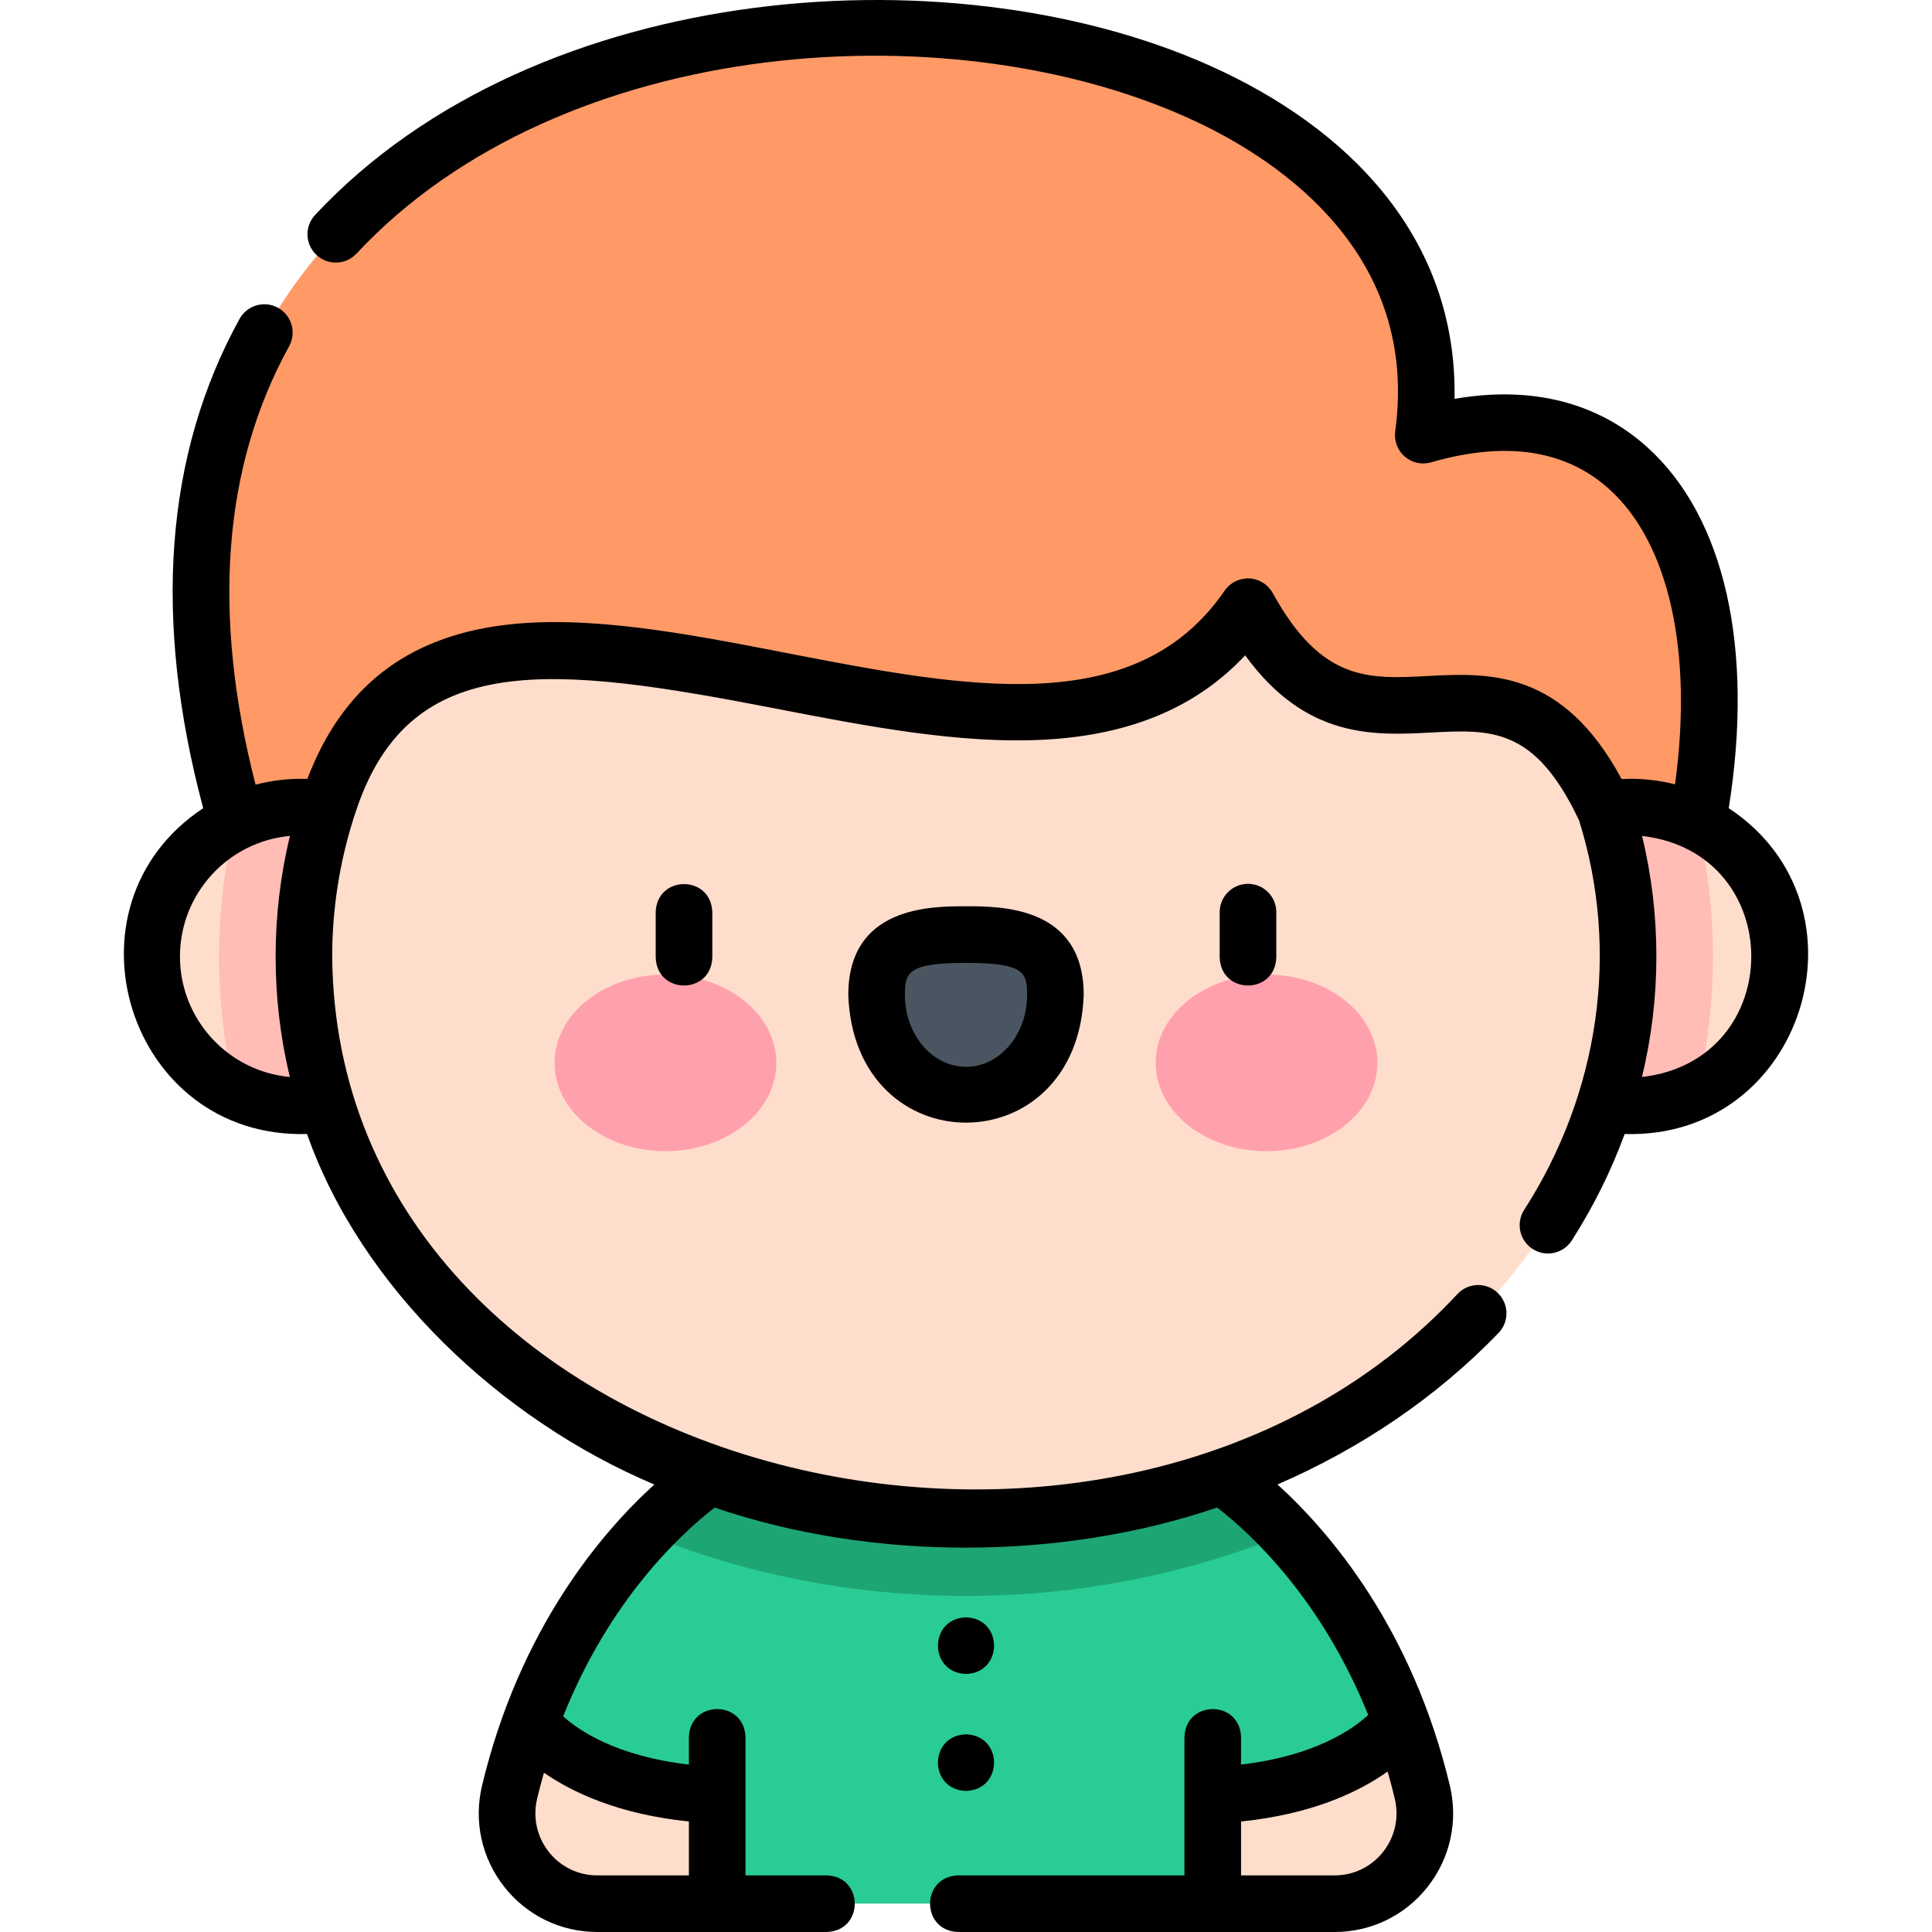<svg xmlns="http://www.w3.org/2000/svg" version="1.1" xmlns:xlink="http://www.w3.org/1999/xlink" xmlns:svgjs="http://svgjs.com/svgjs" width="512" height="512" x="0" y="0" viewBox="0 0 512 512" style="enable-background:new 0 0 512 512" xml:space="preserve" class=""><g><g xmlns="http://www.w3.org/2000/svg"><path d="m377.175 115.341c21.326-156.134-389.739-159.656-314.706 101.864l387.268 1.52c13.08-69.637-13.959-120.328-72.562-103.384z" fill="#ff9966" data-original="#ff9966"></path><g><path d="m353.69 504.464h-195.4c-15.5 0-26.85-14.52-23.23-29.6 1.57-6.54 3.44-12.67 5.53-18.38 8.38-22.93 20.26-39.3 30.34-50.12 10.88-11.67 19.66-16.88 19.66-16.88h130.8s8.78 5.21 19.66 16.88c10.08 10.82 21.96 27.19 30.34 50.12 2.09 5.71 3.96 11.84 5.53 18.38 3.62 15.08-7.73 29.6-23.23 29.6z" fill="#29cc95" data-original="#29cc95" class=""></path><path d="m341.05 406.364c-26.15 10.77-55.11 16.58-85.06 16.58s-58.91-5.81-85.06-16.58c10.88-11.67 19.66-16.88 19.66-16.88h130.8s8.78 5.21 19.66 16.88z" fill="#1ea574" data-original="#1ea574" class=""></path><g fill="#fdc"><path d="m190.07 475.734v28.73h-31.78c-15.5 0-26.85-14.52-23.23-29.6 1.57-6.54 3.44-12.67 5.53-18.38h.01s11.91 17.61 49.47 19.25z" fill="#ffddcc" data-original="#ffddcc"></path><path d="m353.69 504.464h-32.29v-28.73c37.55-1.64 49.46-19.25 49.46-19.25h.53c2.09 5.71 3.96 11.84 5.53 18.38 3.62 15.08-7.73 29.6-23.23 29.6z" fill="#ffddcc" data-original="#ffddcc"></path></g></g><g fill="#fdc"><path d="m87.651 214.688-2.83 78.03c-1.66.22-3.35.33-5.07.33-6.3 0-12.24-1.47-17.52-4.09-13.06-6.46-22.04-19.93-22.04-35.49 0-15.58 9-29.06 22.09-35.51 5.27-2.6 11.19-4.06 17.47-4.06 2.71 0 5.35.28 7.9.79z" fill="#ffddcc" data-original="#ffddcc"></path><path d="m471.811 253.468c0 15.56-8.98 29.03-22.04 35.49-5.28 2.62-11.22 4.09-17.52 4.09-1.72 0-3.41-.11-5.07-.33l-2.83-78.03c2.55-.51 5.19-.79 7.9-.79 6.28 0 12.2 1.46 17.47 4.06 13.09 6.45 22.09 19.93 22.09 35.51z" fill="#ffddcc" data-original="#ffddcc"></path></g><g fill="#ffbdb6"><path d="m79.751 213.898c2.71 0 5.35.28 7.9.79l-2.83 78.03c-1.66.22-3.35.33-5.07.33-6.3 0-12.24-1.47-17.52-4.09-2.77-11.53-4.19-23.41-4.19-35.49 0-11.97 1.42-23.88 4.24-35.51 5.27-2.6 11.19-4.06 17.47-4.06z" fill="#ffbdb6" data-original="#ffbdb6"></path><path d="m453.961 253.468c0 12.08-1.42 23.96-4.19 35.49-5.28 2.62-11.22 4.09-17.52 4.09-1.72 0-3.41-.11-5.07-.33l-2.83-78.03c2.55-.51 5.19-.79 7.9-.79 6.28 0 12.2 1.46 17.47 4.06 2.82 11.63 4.24 23.54 4.24 35.51z" fill="#ffbdb6" data-original="#ffbdb6"></path></g><path d="m87.655 211.297c34.064-97.716 188.238 29.336 243.064-50.497 30.752 55.852 67.261-4.957 94.758 53.892l-.103-.327c3.971 12.464 6.09 25.576 6.09 39.108 0 82.395-78.558 149.19-175.464 149.19s-175.463-66.795-175.463-149.191c0-13.533 2.119-26.644 6.09-39.108z" fill="#ffddcc" data-original="#ffddcc"></path><g><ellipse cx="176.356" cy="281.672" fill="#ffa1ac" rx="29.387" ry="23.403" data-original="#ffa1ac"></ellipse><ellipse cx="335.645" cy="281.672" fill="#ffa1ac" rx="29.387" ry="23.403" data-original="#ffa1ac"></ellipse><path d="m279.694 263.691c0-14.643-10.608-16.019-23.694-16.019-13.085 0-23.693 1.376-23.693 16.019s10.608 26.513 23.693 26.513c13.086 0 23.694-11.87 23.694-26.513z" fill="#495560" data-original="#495560"></path></g></g><g xmlns="http://www.w3.org/2000/svg"><path d="m458.137 214.173c6.738-42.367-1.017-77.03-21.553-95.626-9.53-8.63-25.82-17.237-51.12-12.848.735-39.99-24.624-69.239-61.57-86.796-68.569-32.559-181.528-25.033-240.391 38.067-2.826 3.029-2.661 7.776.368 10.601 3.027 2.828 7.773 2.663 10.6-.367 54.384-58.3 159.208-65.036 222.991-34.748 22.257 10.568 58.646 35.255 52.283 81.847-.343 2.514.608 5.032 2.528 6.691s4.55 2.236 6.986 1.531c19.799-5.728 35.7-3.324 47.258 7.144 15.863 14.365 22.168 43.202 17.389 78.187-4.488-1.157-9.39-1.656-14.162-1.395-15.687-29.2-35.406-28.155-51.412-27.31-15.71.834-28.12 1.49-41.043-21.984-1.255-2.28-3.602-3.747-6.201-3.875-2.598-.117-5.079 1.1-6.552 3.246-23.653 34.447-68.7 25.708-116.394 16.457-25.722-4.99-52.321-10.151-74.622-7.342-25.805 3.249-42.855 16.57-52.072 40.772-4.658-.174-9.376.371-13.723 1.527-11.642-45.284-8.658-84.346 8.897-116.197 2-3.629.68-8.191-2.948-10.191-3.625-1.999-8.189-.68-10.189 2.948-19.794 35.914-23.029 79.518-9.635 129.67-39.139 25.874-19.997 87.709 27.517 86.341 14.308 40.667 51.229 75.677 92.039 92.886-14.085 12.812-35.688 38.233-45.646 79.742-2.271 9.465-.123 19.271 5.892 26.901 5.988 7.593 14.967 11.948 24.635 11.948h60.801c9.916-.307 9.909-14.699 0-15.002h-21.525v-36.639c-.307-9.918-14.696-9.911-15 0v7.272c-19.165-2.225-29.112-8.989-33.317-12.79 12.284-30.79 30.928-48.162 40.14-55.314 41.586 14.171 91.582 14.156 133.176-.021 9.163 7.108 27.724 24.377 40.023 54.979-3.94 3.661-13.967 10.834-33.693 13.142v-7.268c-.307-9.918-14.696-9.911-15 0v36.639h-59.978c-9.916.307-9.909 14.699 0 15.002h99.773c9.668 0 18.647-4.355 24.633-11.949 6.015-7.63 8.163-17.435 5.892-26.901-9.962-41.527-31.579-66.952-45.662-79.756 22.249-9.63 42.226-23.193 58.575-40.142 2.876-2.981 2.791-7.73-.19-10.606-2.981-2.877-7.729-2.791-10.605.19-92.423 99.475-297.124 48.394-298.294-89.367 0-12.474 1.924-24.851 5.719-36.782l.981-2.928c14.458-41.482 51.409-37.509 110.55-26.037 24.251 4.704 49.327 9.575 71.958 8.27 22.55-1.295 39.911-8.623 52.739-22.324 16.123 22.21 34.251 21.249 49.141 20.464 16.038-.85 27.648-1.464 39.35 23.287 10.868 34.649 5.354 72.255-14.564 103.225-2.233 3.49-1.215 8.128 2.274 10.362 3.49 2.232 8.127 1.214 10.36-2.275 5.748-8.984 10.434-18.444 14.008-28.212 47.584 1.445 66.755-60.48 27.585-86.346zm-275.574 268.543v14.281h-24.276c-5.045 0-9.73-2.273-12.854-6.235-3.153-3.999-4.277-9.143-3.085-14.112.563-2.345 1.165-4.633 1.803-6.864 7.47 5.186 19.719 11.017 38.412 12.93zm183.979 8.046c-3.124 3.963-7.809 6.235-12.854 6.235h-24.795v-14.281c19.058-1.951 31.417-7.974 38.844-13.233.67 2.327 1.302 4.715 1.891 7.167 1.191 4.969.067 10.112-3.086 14.112zm-318.85-237.29c0-16.706 12.829-30.469 29.148-31.945-5.069 20.832-5.048 43.128-.03 63.887-16.305-1.491-29.118-15.247-29.118-31.942zm387.439 31.947c5.098-20.912 5.1-42.987.031-63.892 38.627 4.49 38.575 59.452-.031 63.892z" fill="#000000" data-original="#000000" class=""></path><path d="m173.769 241.728v12.006c.307 9.918 14.696 9.911 15 0v-12.006c-.307-9.918-14.696-9.911-15 0z" fill="#000000" data-original="#000000" class=""></path><path d="m224.807 263.697c1.607 45.095 60.786 45.082 62.387 0 0-23.527-21.859-23.527-31.193-23.527-9.335 0-31.194 0-31.194 23.527zm47.387 0c0 10.49-7.264 19.024-16.193 19.024s-16.193-8.534-16.193-19.024c0-5.911.655-8.525 16.193-8.525s16.193 2.614 16.193 8.525z" fill="#000000" data-original="#000000" class=""></path><path d="m330.733 234.227c-4.142 0-7.5 3.358-7.5 7.501v12.006c.307 9.918 14.696 9.911 15 0v-12.006c0-4.143-3.358-7.501-7.5-7.501z" fill="#000000" data-original="#000000" class=""></path><g><path d="m256.001 428.614c-9.914.306-9.911 14.695 0 15 9.913-.306 9.911-14.695 0-15z" fill="#000000" data-original="#000000" class=""></path><path d="m256.001 459.614c-9.914.306-9.911 14.695 0 15 9.913-.306 9.911-14.695 0-15z" fill="#000000" data-original="#000000" class=""></path></g></g></g></svg>